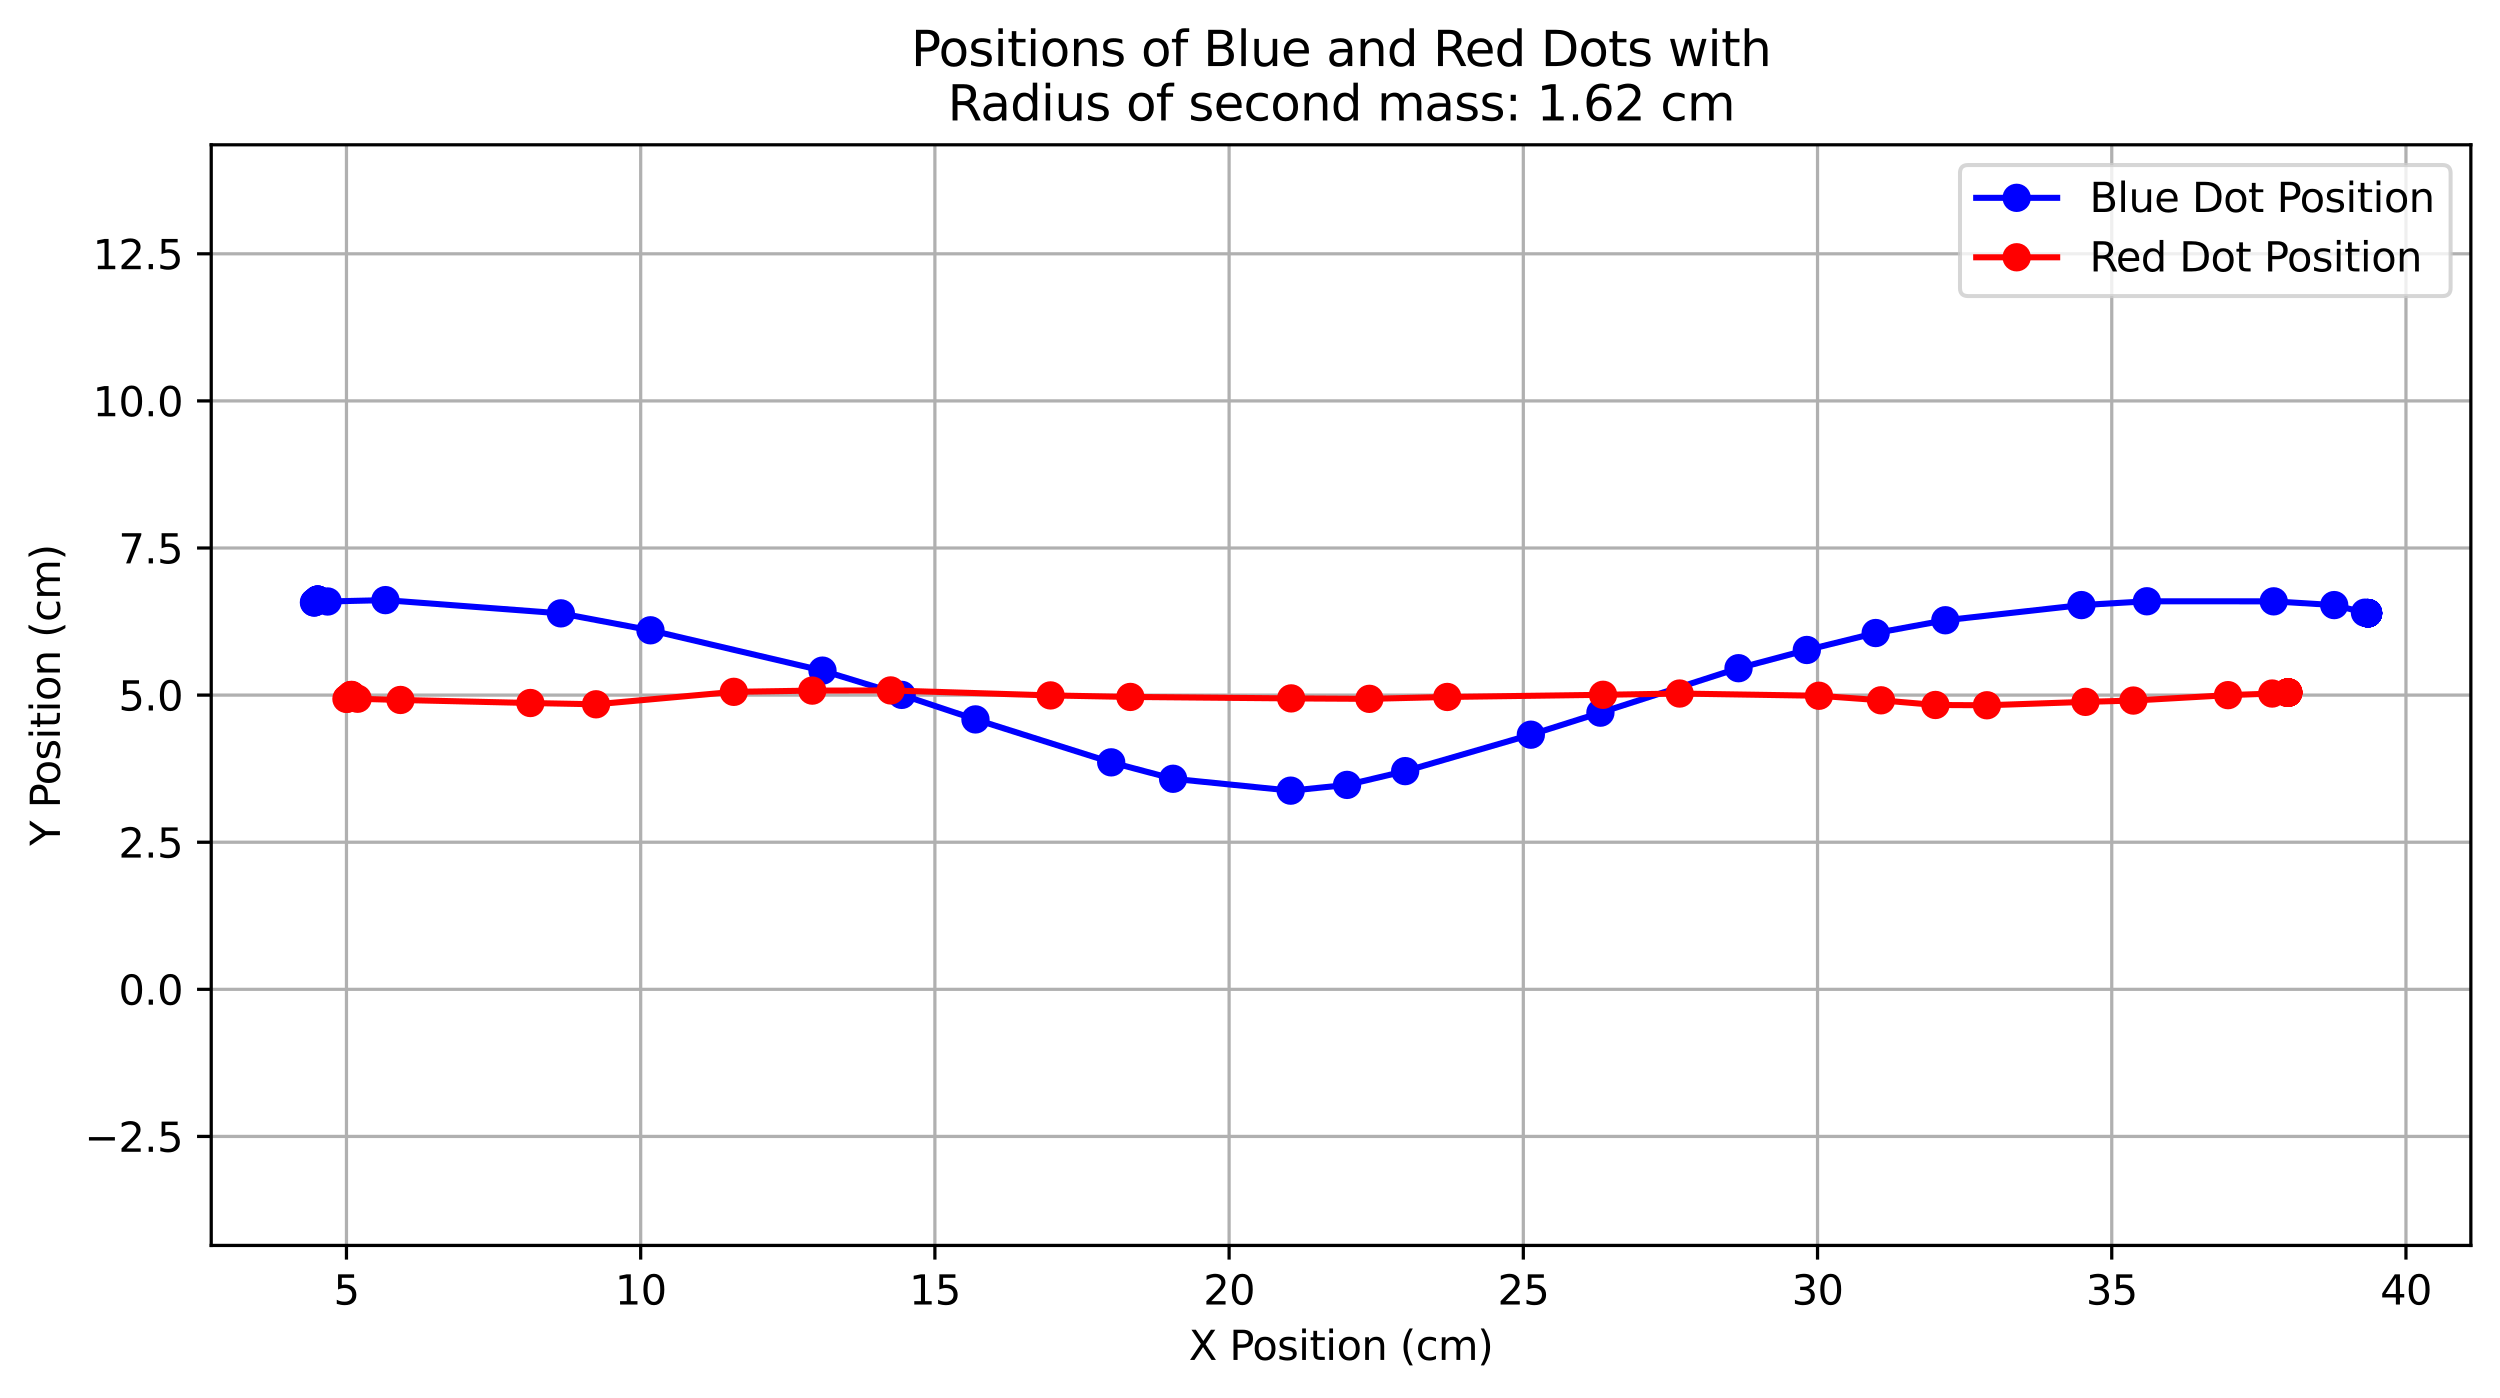 <?xml version="1.0" encoding="utf-8" standalone="no"?>
<!DOCTYPE svg PUBLIC "-//W3C//DTD SVG 1.1//EN"
  "http://www.w3.org/Graphics/SVG/1.1/DTD/svg11.dtd">
<svg xmlns:xlink="http://www.w3.org/1999/xlink" width="617.361pt" height="345.112pt" viewBox="0 0 617.361 345.112" xmlns="http://www.w3.org/2000/svg" version="1.1">
 <defs>
  <style type="text/css">*{stroke-linejoin: round; stroke-linecap: butt}</style>
 </defs>
 <g id="figure_1">
  <g id="patch_1">
   <path d="M 0 345.112 
L 617.361 345.112 
L 617.361 0 
L 0 0 
z
" style="fill: #ffffff"/>
  </g>
  <g id="axes_1">
   <g id="patch_2">
    <path d="M 52.161 307.555 
L 610.161 307.555 
L 610.161 35.755 
L 52.161 35.755 
z
" style="fill: #ffffff"/>
   </g>
   <g id="matplotlib.axis_1">
    <g id="xtick_1">
     <g id="line2d_1">
      <path d="M 85.558 307.555 
L 85.558 35.755 
" clip-path="url(#p36241859ab)" style="fill: none; stroke: #b0b0b0; stroke-width: 0.8; stroke-linecap: square"/>
     </g>
     <g id="line2d_2">
      <defs>
       <path id="m1a833799dc" d="M 0 0 
L 0 3.5 
" style="stroke: #000000; stroke-width: 0.8"/>
      </defs>
      <g>
       <use xlink:href="#m1a833799dc" x="85.558" y="307.555" style="stroke: #000000; stroke-width: 0.8"/>
      </g>
     </g>
     <g id="text_1">
      <!-- 5 -->
      <g transform="translate(82.376 322.154) scale(0.1 -0.1)">
       <defs>
        <path id="DejaVuSans-35" d="M 691 4666 
L 3169 4666 
L 3169 4134 
L 1269 4134 
L 1269 2991 
Q 1406 3038 1543 3061 
Q 1681 3084 1819 3084 
Q 2600 3084 3056 2656 
Q 3513 2228 3513 1497 
Q 3513 744 3044 326 
Q 2575 -91 1722 -91 
Q 1428 -91 1123 -41 
Q 819 9 494 109 
L 494 744 
Q 775 591 1075 516 
Q 1375 441 1709 441 
Q 2250 441 2565 725 
Q 2881 1009 2881 1497 
Q 2881 1984 2565 2268 
Q 2250 2553 1709 2553 
Q 1456 2553 1204 2497 
Q 953 2441 691 2322 
L 691 4666 
z
" transform="scale(0.016)"/>
       </defs>
       <use xlink:href="#DejaVuSans-35"/>
      </g>
     </g>
    </g>
    <g id="xtick_2">
     <g id="line2d_3">
      <path d="M 158.212 307.555 
L 158.212 35.755 
" clip-path="url(#p36241859ab)" style="fill: none; stroke: #b0b0b0; stroke-width: 0.8; stroke-linecap: square"/>
     </g>
     <g id="line2d_4">
      <g>
       <use xlink:href="#m1a833799dc" x="158.212" y="307.555" style="stroke: #000000; stroke-width: 0.8"/>
      </g>
     </g>
     <g id="text_2">
      <!-- 10 -->
      <g transform="translate(151.85 322.154) scale(0.1 -0.1)">
       <defs>
        <path id="DejaVuSans-31" d="M 794 531 
L 1825 531 
L 1825 4091 
L 703 3866 
L 703 4441 
L 1819 4666 
L 2450 4666 
L 2450 531 
L 3481 531 
L 3481 0 
L 794 0 
L 794 531 
z
" transform="scale(0.016)"/>
        <path id="DejaVuSans-30" d="M 2034 4250 
Q 1547 4250 1301 3770 
Q 1056 3291 1056 2328 
Q 1056 1369 1301 889 
Q 1547 409 2034 409 
Q 2525 409 2770 889 
Q 3016 1369 3016 2328 
Q 3016 3291 2770 3770 
Q 2525 4250 2034 4250 
z
M 2034 4750 
Q 2819 4750 3233 4129 
Q 3647 3509 3647 2328 
Q 3647 1150 3233 529 
Q 2819 -91 2034 -91 
Q 1250 -91 836 529 
Q 422 1150 422 2328 
Q 422 3509 836 4129 
Q 1250 4750 2034 4750 
z
" transform="scale(0.016)"/>
       </defs>
       <use xlink:href="#DejaVuSans-31"/>
       <use xlink:href="#DejaVuSans-30" x="63.623"/>
      </g>
     </g>
    </g>
    <g id="xtick_3">
     <g id="line2d_5">
      <path d="M 230.866 307.555 
L 230.866 35.755 
" clip-path="url(#p36241859ab)" style="fill: none; stroke: #b0b0b0; stroke-width: 0.8; stroke-linecap: square"/>
     </g>
     <g id="line2d_6">
      <g>
       <use xlink:href="#m1a833799dc" x="230.866" y="307.555" style="stroke: #000000; stroke-width: 0.8"/>
      </g>
     </g>
     <g id="text_3">
      <!-- 15 -->
      <g transform="translate(224.504 322.154) scale(0.1 -0.1)">
       <use xlink:href="#DejaVuSans-31"/>
       <use xlink:href="#DejaVuSans-35" x="63.623"/>
      </g>
     </g>
    </g>
    <g id="xtick_4">
     <g id="line2d_7">
      <path d="M 303.521 307.555 
L 303.521 35.755 
" clip-path="url(#p36241859ab)" style="fill: none; stroke: #b0b0b0; stroke-width: 0.8; stroke-linecap: square"/>
     </g>
     <g id="line2d_8">
      <g>
       <use xlink:href="#m1a833799dc" x="303.521" y="307.555" style="stroke: #000000; stroke-width: 0.8"/>
      </g>
     </g>
     <g id="text_4">
      <!-- 20 -->
      <g transform="translate(297.158 322.154) scale(0.1 -0.1)">
       <defs>
        <path id="DejaVuSans-32" d="M 1228 531 
L 3431 531 
L 3431 0 
L 469 0 
L 469 531 
Q 828 903 1448 1529 
Q 2069 2156 2228 2338 
Q 2531 2678 2651 2914 
Q 2772 3150 2772 3378 
Q 2772 3750 2511 3984 
Q 2250 4219 1831 4219 
Q 1534 4219 1204 4116 
Q 875 4013 500 3803 
L 500 4441 
Q 881 4594 1212 4672 
Q 1544 4750 1819 4750 
Q 2544 4750 2975 4387 
Q 3406 4025 3406 3419 
Q 3406 3131 3298 2873 
Q 3191 2616 2906 2266 
Q 2828 2175 2409 1742 
Q 1991 1309 1228 531 
z
" transform="scale(0.016)"/>
       </defs>
       <use xlink:href="#DejaVuSans-32"/>
       <use xlink:href="#DejaVuSans-30" x="63.623"/>
      </g>
     </g>
    </g>
    <g id="xtick_5">
     <g id="line2d_9">
      <path d="M 376.175 307.555 
L 376.175 35.755 
" clip-path="url(#p36241859ab)" style="fill: none; stroke: #b0b0b0; stroke-width: 0.8; stroke-linecap: square"/>
     </g>
     <g id="line2d_10">
      <g>
       <use xlink:href="#m1a833799dc" x="376.175" y="307.555" style="stroke: #000000; stroke-width: 0.8"/>
      </g>
     </g>
     <g id="text_5">
      <!-- 25 -->
      <g transform="translate(369.813 322.154) scale(0.1 -0.1)">
       <use xlink:href="#DejaVuSans-32"/>
       <use xlink:href="#DejaVuSans-35" x="63.623"/>
      </g>
     </g>
    </g>
    <g id="xtick_6">
     <g id="line2d_11">
      <path d="M 448.83 307.555 
L 448.83 35.755 
" clip-path="url(#p36241859ab)" style="fill: none; stroke: #b0b0b0; stroke-width: 0.8; stroke-linecap: square"/>
     </g>
     <g id="line2d_12">
      <g>
       <use xlink:href="#m1a833799dc" x="448.83" y="307.555" style="stroke: #000000; stroke-width: 0.8"/>
      </g>
     </g>
     <g id="text_6">
      <!-- 30 -->
      <g transform="translate(442.467 322.154) scale(0.1 -0.1)">
       <defs>
        <path id="DejaVuSans-33" d="M 2597 2516 
Q 3050 2419 3304 2112 
Q 3559 1806 3559 1356 
Q 3559 666 3084 287 
Q 2609 -91 1734 -91 
Q 1441 -91 1130 -33 
Q 819 25 488 141 
L 488 750 
Q 750 597 1062 519 
Q 1375 441 1716 441 
Q 2309 441 2620 675 
Q 2931 909 2931 1356 
Q 2931 1769 2642 2001 
Q 2353 2234 1838 2234 
L 1294 2234 
L 1294 2753 
L 1863 2753 
Q 2328 2753 2575 2939 
Q 2822 3125 2822 3475 
Q 2822 3834 2567 4026 
Q 2313 4219 1838 4219 
Q 1578 4219 1281 4162 
Q 984 4106 628 3988 
L 628 4550 
Q 988 4650 1302 4700 
Q 1616 4750 1894 4750 
Q 2613 4750 3031 4423 
Q 3450 4097 3450 3541 
Q 3450 3153 3228 2886 
Q 3006 2619 2597 2516 
z
" transform="scale(0.016)"/>
       </defs>
       <use xlink:href="#DejaVuSans-33"/>
       <use xlink:href="#DejaVuSans-30" x="63.623"/>
      </g>
     </g>
    </g>
    <g id="xtick_7">
     <g id="line2d_13">
      <path d="M 521.484 307.555 
L 521.484 35.755 
" clip-path="url(#p36241859ab)" style="fill: none; stroke: #b0b0b0; stroke-width: 0.8; stroke-linecap: square"/>
     </g>
     <g id="line2d_14">
      <g>
       <use xlink:href="#m1a833799dc" x="521.484" y="307.555" style="stroke: #000000; stroke-width: 0.8"/>
      </g>
     </g>
     <g id="text_7">
      <!-- 35 -->
      <g transform="translate(515.122 322.154) scale(0.1 -0.1)">
       <use xlink:href="#DejaVuSans-33"/>
       <use xlink:href="#DejaVuSans-35" x="63.623"/>
      </g>
     </g>
    </g>
    <g id="xtick_8">
     <g id="line2d_15">
      <path d="M 594.139 307.555 
L 594.139 35.755 
" clip-path="url(#p36241859ab)" style="fill: none; stroke: #b0b0b0; stroke-width: 0.8; stroke-linecap: square"/>
     </g>
     <g id="line2d_16">
      <g>
       <use xlink:href="#m1a833799dc" x="594.139" y="307.555" style="stroke: #000000; stroke-width: 0.8"/>
      </g>
     </g>
     <g id="text_8">
      <!-- 40 -->
      <g transform="translate(587.776 322.154) scale(0.1 -0.1)">
       <defs>
        <path id="DejaVuSans-34" d="M 2419 4116 
L 825 1625 
L 2419 1625 
L 2419 4116 
z
M 2253 4666 
L 3047 4666 
L 3047 1625 
L 3713 1625 
L 3713 1100 
L 3047 1100 
L 3047 0 
L 2419 0 
L 2419 1100 
L 313 1100 
L 313 1709 
L 2253 4666 
z
" transform="scale(0.016)"/>
       </defs>
       <use xlink:href="#DejaVuSans-34"/>
       <use xlink:href="#DejaVuSans-30" x="63.623"/>
      </g>
     </g>
    </g>
    <g id="text_9">
     <!-- X Position (cm) -->
     <g transform="translate(293.573 335.832) scale(0.1 -0.1)">
      <defs>
       <path id="DejaVuSans-58" d="M 403 4666 
L 1081 4666 
L 2241 2931 
L 3406 4666 
L 4084 4666 
L 2584 2425 
L 4184 0 
L 3506 0 
L 2194 1984 
L 872 0 
L 191 0 
L 1856 2491 
L 403 4666 
z
" transform="scale(0.016)"/>
       <path id="DejaVuSans-20" transform="scale(0.016)"/>
       <path id="DejaVuSans-50" d="M 1259 4147 
L 1259 2394 
L 2053 2394 
Q 2494 2394 2734 2622 
Q 2975 2850 2975 3272 
Q 2975 3691 2734 3919 
Q 2494 4147 2053 4147 
L 1259 4147 
z
M 628 4666 
L 2053 4666 
Q 2838 4666 3239 4311 
Q 3641 3956 3641 3272 
Q 3641 2581 3239 2228 
Q 2838 1875 2053 1875 
L 1259 1875 
L 1259 0 
L 628 0 
L 628 4666 
z
" transform="scale(0.016)"/>
       <path id="DejaVuSans-6f" d="M 1959 3097 
Q 1497 3097 1228 2736 
Q 959 2375 959 1747 
Q 959 1119 1226 758 
Q 1494 397 1959 397 
Q 2419 397 2687 759 
Q 2956 1122 2956 1747 
Q 2956 2369 2687 2733 
Q 2419 3097 1959 3097 
z
M 1959 3584 
Q 2709 3584 3137 3096 
Q 3566 2609 3566 1747 
Q 3566 888 3137 398 
Q 2709 -91 1959 -91 
Q 1206 -91 779 398 
Q 353 888 353 1747 
Q 353 2609 779 3096 
Q 1206 3584 1959 3584 
z
" transform="scale(0.016)"/>
       <path id="DejaVuSans-73" d="M 2834 3397 
L 2834 2853 
Q 2591 2978 2328 3040 
Q 2066 3103 1784 3103 
Q 1356 3103 1142 2972 
Q 928 2841 928 2578 
Q 928 2378 1081 2264 
Q 1234 2150 1697 2047 
L 1894 2003 
Q 2506 1872 2764 1633 
Q 3022 1394 3022 966 
Q 3022 478 2636 193 
Q 2250 -91 1575 -91 
Q 1294 -91 989 -36 
Q 684 19 347 128 
L 347 722 
Q 666 556 975 473 
Q 1284 391 1588 391 
Q 1994 391 2212 530 
Q 2431 669 2431 922 
Q 2431 1156 2273 1281 
Q 2116 1406 1581 1522 
L 1381 1569 
Q 847 1681 609 1914 
Q 372 2147 372 2553 
Q 372 3047 722 3315 
Q 1072 3584 1716 3584 
Q 2034 3584 2315 3537 
Q 2597 3491 2834 3397 
z
" transform="scale(0.016)"/>
       <path id="DejaVuSans-69" d="M 603 3500 
L 1178 3500 
L 1178 0 
L 603 0 
L 603 3500 
z
M 603 4863 
L 1178 4863 
L 1178 4134 
L 603 4134 
L 603 4863 
z
" transform="scale(0.016)"/>
       <path id="DejaVuSans-74" d="M 1172 4494 
L 1172 3500 
L 2356 3500 
L 2356 3053 
L 1172 3053 
L 1172 1153 
Q 1172 725 1289 603 
Q 1406 481 1766 481 
L 2356 481 
L 2356 0 
L 1766 0 
Q 1100 0 847 248 
Q 594 497 594 1153 
L 594 3053 
L 172 3053 
L 172 3500 
L 594 3500 
L 594 4494 
L 1172 4494 
z
" transform="scale(0.016)"/>
       <path id="DejaVuSans-6e" d="M 3513 2113 
L 3513 0 
L 2938 0 
L 2938 2094 
Q 2938 2591 2744 2837 
Q 2550 3084 2163 3084 
Q 1697 3084 1428 2787 
Q 1159 2491 1159 1978 
L 1159 0 
L 581 0 
L 581 3500 
L 1159 3500 
L 1159 2956 
Q 1366 3272 1645 3428 
Q 1925 3584 2291 3584 
Q 2894 3584 3203 3211 
Q 3513 2838 3513 2113 
z
" transform="scale(0.016)"/>
       <path id="DejaVuSans-28" d="M 1984 4856 
Q 1566 4138 1362 3434 
Q 1159 2731 1159 2009 
Q 1159 1288 1364 580 
Q 1569 -128 1984 -844 
L 1484 -844 
Q 1016 -109 783 600 
Q 550 1309 550 2009 
Q 550 2706 781 3412 
Q 1013 4119 1484 4856 
L 1984 4856 
z
" transform="scale(0.016)"/>
       <path id="DejaVuSans-63" d="M 3122 3366 
L 3122 2828 
Q 2878 2963 2633 3030 
Q 2388 3097 2138 3097 
Q 1578 3097 1268 2742 
Q 959 2388 959 1747 
Q 959 1106 1268 751 
Q 1578 397 2138 397 
Q 2388 397 2633 464 
Q 2878 531 3122 666 
L 3122 134 
Q 2881 22 2623 -34 
Q 2366 -91 2075 -91 
Q 1284 -91 818 406 
Q 353 903 353 1747 
Q 353 2603 823 3093 
Q 1294 3584 2113 3584 
Q 2378 3584 2631 3529 
Q 2884 3475 3122 3366 
z
" transform="scale(0.016)"/>
       <path id="DejaVuSans-6d" d="M 3328 2828 
Q 3544 3216 3844 3400 
Q 4144 3584 4550 3584 
Q 5097 3584 5394 3201 
Q 5691 2819 5691 2113 
L 5691 0 
L 5113 0 
L 5113 2094 
Q 5113 2597 4934 2840 
Q 4756 3084 4391 3084 
Q 3944 3084 3684 2787 
Q 3425 2491 3425 1978 
L 3425 0 
L 2847 0 
L 2847 2094 
Q 2847 2600 2669 2842 
Q 2491 3084 2119 3084 
Q 1678 3084 1418 2786 
Q 1159 2488 1159 1978 
L 1159 0 
L 581 0 
L 581 3500 
L 1159 3500 
L 1159 2956 
Q 1356 3278 1631 3431 
Q 1906 3584 2284 3584 
Q 2666 3584 2933 3390 
Q 3200 3197 3328 2828 
z
" transform="scale(0.016)"/>
       <path id="DejaVuSans-29" d="M 513 4856 
L 1013 4856 
Q 1481 4119 1714 3412 
Q 1947 2706 1947 2009 
Q 1947 1309 1714 600 
Q 1481 -109 1013 -844 
L 513 -844 
Q 928 -128 1133 580 
Q 1338 1288 1338 2009 
Q 1338 2731 1133 3434 
Q 928 4138 513 4856 
z
" transform="scale(0.016)"/>
      </defs>
      <use xlink:href="#DejaVuSans-58"/>
      <use xlink:href="#DejaVuSans-20" x="68.506"/>
      <use xlink:href="#DejaVuSans-50" x="100.293"/>
      <use xlink:href="#DejaVuSans-6f" x="156.971"/>
      <use xlink:href="#DejaVuSans-73" x="218.152"/>
      <use xlink:href="#DejaVuSans-69" x="270.252"/>
      <use xlink:href="#DejaVuSans-74" x="298.035"/>
      <use xlink:href="#DejaVuSans-69" x="337.244"/>
      <use xlink:href="#DejaVuSans-6f" x="365.027"/>
      <use xlink:href="#DejaVuSans-6e" x="426.209"/>
      <use xlink:href="#DejaVuSans-20" x="489.588"/>
      <use xlink:href="#DejaVuSans-28" x="521.375"/>
      <use xlink:href="#DejaVuSans-63" x="560.389"/>
      <use xlink:href="#DejaVuSans-6d" x="615.369"/>
      <use xlink:href="#DejaVuSans-29" x="712.781"/>
     </g>
    </g>
   </g>
   <g id="matplotlib.axis_2">
    <g id="ytick_1">
     <g id="line2d_17">
      <path d="M 52.161 280.637 
L 610.161 280.637 
" clip-path="url(#p36241859ab)" style="fill: none; stroke: #b0b0b0; stroke-width: 0.8; stroke-linecap: square"/>
     </g>
     <g id="line2d_18">
      <defs>
       <path id="m182e8a7330" d="M 0 0 
L -3.5 0 
" style="stroke: #000000; stroke-width: 0.8"/>
      </defs>
      <g>
       <use xlink:href="#m182e8a7330" x="52.161" y="280.637" style="stroke: #000000; stroke-width: 0.8"/>
      </g>
     </g>
     <g id="text_10">
      <!-- −2.5 -->
      <g transform="translate(20.878 284.436) scale(0.1 -0.1)">
       <defs>
        <path id="DejaVuSans-2212" d="M 678 2272 
L 4684 2272 
L 4684 1741 
L 678 1741 
L 678 2272 
z
" transform="scale(0.016)"/>
        <path id="DejaVuSans-2e" d="M 684 794 
L 1344 794 
L 1344 0 
L 684 0 
L 684 794 
z
" transform="scale(0.016)"/>
       </defs>
       <use xlink:href="#DejaVuSans-2212"/>
       <use xlink:href="#DejaVuSans-32" x="83.789"/>
       <use xlink:href="#DejaVuSans-2e" x="147.412"/>
       <use xlink:href="#DejaVuSans-35" x="179.199"/>
      </g>
     </g>
    </g>
    <g id="ytick_2">
     <g id="line2d_19">
      <path d="M 52.161 244.31 
L 610.161 244.31 
" clip-path="url(#p36241859ab)" style="fill: none; stroke: #b0b0b0; stroke-width: 0.8; stroke-linecap: square"/>
     </g>
     <g id="line2d_20">
      <g>
       <use xlink:href="#m182e8a7330" x="52.161" y="244.31" style="stroke: #000000; stroke-width: 0.8"/>
      </g>
     </g>
     <g id="text_11">
      <!-- 0.0 -->
      <g transform="translate(29.258 248.109) scale(0.1 -0.1)">
       <use xlink:href="#DejaVuSans-30"/>
       <use xlink:href="#DejaVuSans-2e" x="63.623"/>
       <use xlink:href="#DejaVuSans-30" x="95.41"/>
      </g>
     </g>
    </g>
    <g id="ytick_3">
     <g id="line2d_21">
      <path d="M 52.161 207.983 
L 610.161 207.983 
" clip-path="url(#p36241859ab)" style="fill: none; stroke: #b0b0b0; stroke-width: 0.8; stroke-linecap: square"/>
     </g>
     <g id="line2d_22">
      <g>
       <use xlink:href="#m182e8a7330" x="52.161" y="207.983" style="stroke: #000000; stroke-width: 0.8"/>
      </g>
     </g>
     <g id="text_12">
      <!-- 2.5 -->
      <g transform="translate(29.258 211.782) scale(0.1 -0.1)">
       <use xlink:href="#DejaVuSans-32"/>
       <use xlink:href="#DejaVuSans-2e" x="63.623"/>
       <use xlink:href="#DejaVuSans-35" x="95.41"/>
      </g>
     </g>
    </g>
    <g id="ytick_4">
     <g id="line2d_23">
      <path d="M 52.161 171.655 
L 610.161 171.655 
" clip-path="url(#p36241859ab)" style="fill: none; stroke: #b0b0b0; stroke-width: 0.8; stroke-linecap: square"/>
     </g>
     <g id="line2d_24">
      <g>
       <use xlink:href="#m182e8a7330" x="52.161" y="171.655" style="stroke: #000000; stroke-width: 0.8"/>
      </g>
     </g>
     <g id="text_13">
      <!-- 5.0 -->
      <g transform="translate(29.258 175.455) scale(0.1 -0.1)">
       <use xlink:href="#DejaVuSans-35"/>
       <use xlink:href="#DejaVuSans-2e" x="63.623"/>
       <use xlink:href="#DejaVuSans-30" x="95.41"/>
      </g>
     </g>
    </g>
    <g id="ytick_5">
     <g id="line2d_25">
      <path d="M 52.161 135.328 
L 610.161 135.328 
" clip-path="url(#p36241859ab)" style="fill: none; stroke: #b0b0b0; stroke-width: 0.8; stroke-linecap: square"/>
     </g>
     <g id="line2d_26">
      <g>
       <use xlink:href="#m182e8a7330" x="52.161" y="135.328" style="stroke: #000000; stroke-width: 0.8"/>
      </g>
     </g>
     <g id="text_14">
      <!-- 7.5 -->
      <g transform="translate(29.258 139.128) scale(0.1 -0.1)">
       <defs>
        <path id="DejaVuSans-37" d="M 525 4666 
L 3525 4666 
L 3525 4397 
L 1831 0 
L 1172 0 
L 2766 4134 
L 525 4134 
L 525 4666 
z
" transform="scale(0.016)"/>
       </defs>
       <use xlink:href="#DejaVuSans-37"/>
       <use xlink:href="#DejaVuSans-2e" x="63.623"/>
       <use xlink:href="#DejaVuSans-35" x="95.41"/>
      </g>
     </g>
    </g>
    <g id="ytick_6">
     <g id="line2d_27">
      <path d="M 52.161 99.001 
L 610.161 99.001 
" clip-path="url(#p36241859ab)" style="fill: none; stroke: #b0b0b0; stroke-width: 0.8; stroke-linecap: square"/>
     </g>
     <g id="line2d_28">
      <g>
       <use xlink:href="#m182e8a7330" x="52.161" y="99.001" style="stroke: #000000; stroke-width: 0.8"/>
      </g>
     </g>
     <g id="text_15">
      <!-- 10.0 -->
      <g transform="translate(22.895 102.8) scale(0.1 -0.1)">
       <use xlink:href="#DejaVuSans-31"/>
       <use xlink:href="#DejaVuSans-30" x="63.623"/>
       <use xlink:href="#DejaVuSans-2e" x="127.246"/>
       <use xlink:href="#DejaVuSans-30" x="159.033"/>
      </g>
     </g>
    </g>
    <g id="ytick_7">
     <g id="line2d_29">
      <path d="M 52.161 62.674 
L 610.161 62.674 
" clip-path="url(#p36241859ab)" style="fill: none; stroke: #b0b0b0; stroke-width: 0.8; stroke-linecap: square"/>
     </g>
     <g id="line2d_30">
      <g>
       <use xlink:href="#m182e8a7330" x="52.161" y="62.674" style="stroke: #000000; stroke-width: 0.8"/>
      </g>
     </g>
     <g id="text_16">
      <!-- 12.5 -->
      <g transform="translate(22.895 66.473) scale(0.1 -0.1)">
       <use xlink:href="#DejaVuSans-31"/>
       <use xlink:href="#DejaVuSans-32" x="63.623"/>
       <use xlink:href="#DejaVuSans-2e" x="127.246"/>
       <use xlink:href="#DejaVuSans-35" x="159.033"/>
      </g>
     </g>
    </g>
    <g id="text_17">
     <!-- Y Position (cm) -->
     <g transform="translate(14.798 208.873) rotate(-90) scale(0.1 -0.1)">
      <defs>
       <path id="DejaVuSans-59" d="M -13 4666 
L 666 4666 
L 1959 2747 
L 3244 4666 
L 3922 4666 
L 2272 2222 
L 2272 0 
L 1638 0 
L 1638 2222 
L -13 4666 
z
" transform="scale(0.016)"/>
      </defs>
      <use xlink:href="#DejaVuSans-59"/>
      <use xlink:href="#DejaVuSans-20" x="61.084"/>
      <use xlink:href="#DejaVuSans-50" x="92.871"/>
      <use xlink:href="#DejaVuSans-6f" x="149.549"/>
      <use xlink:href="#DejaVuSans-73" x="210.73"/>
      <use xlink:href="#DejaVuSans-69" x="262.83"/>
      <use xlink:href="#DejaVuSans-74" x="290.613"/>
      <use xlink:href="#DejaVuSans-69" x="329.822"/>
      <use xlink:href="#DejaVuSans-6f" x="357.605"/>
      <use xlink:href="#DejaVuSans-6e" x="418.787"/>
      <use xlink:href="#DejaVuSans-20" x="482.166"/>
      <use xlink:href="#DejaVuSans-28" x="513.953"/>
      <use xlink:href="#DejaVuSans-63" x="552.967"/>
      <use xlink:href="#DejaVuSans-6d" x="607.947"/>
      <use xlink:href="#DejaVuSans-29" x="705.359"/>
     </g>
    </g>
   </g>
   <g id="line2d_31">
    <path d="M 78.466 148.119 
L 78.447 148.063 
L 78.446 148.105 
L 78.405 148.087 
L 78.469 148.09 
L 78.453 148.11 
L 78.608 148.25 
L 77.717 148.712 
L 77.615 148.746 
L 77.525 148.779 
L 80.905 148.536 
L 95.176 148.196 
L 138.503 151.468 
L 160.627 155.647 
L 203.105 165.608 
L 222.673 171.596 
L 240.886 177.654 
L 274.403 188.258 
L 289.682 192.316 
L 318.723 195.248 
L 332.65 193.827 
L 346.997 190.424 
L 378.034 181.429 
L 395.213 175.989 
L 429.32 165.009 
L 446.183 160.509 
L 463.19 156.324 
L 480.387 153.168 
L 514.004 149.422 
L 530.165 148.481 
L 561.477 148.499 
L 576.418 149.424 
L 584.012 151.298 
L 584.658 151.372 
L 584.72 151.404 
L 584.767 151.425 
L 584.764 151.408 
L 584.771 151.463 
L 584.756 151.45 
L 584.752 151.408 
L 584.736 151.396 
L 584.758 151.449 
L 584.752 151.434 
L 584.745 151.457 
L 584.735 151.411 
L 584.753 151.415 
L 584.763 151.424 
L 584.774 151.396 
L 584.735 151.411 
L 584.717 151.399 
L 584.749 151.396 
L 584.797 151.42 
L 584.788 151.413 
L 584.762 151.445 
L 584.768 151.42 
L 584.74 151.392 
L 584.75 151.407 
L 584.754 151.411 
L 584.731 151.415 
L 584.777 151.46 
" clip-path="url(#p36241859ab)" style="fill: none; stroke: #0000ff; stroke-width: 1.5; stroke-linecap: square"/>
    <defs>
     <path id="m9ae5b02a09" d="M 0 3 
C 0.796 3 1.559 2.684 2.121 2.121 
C 2.684 1.559 3 0.796 3 0 
C 3 -0.796 2.684 -1.559 2.121 -2.121 
C 1.559 -2.684 0.796 -3 0 -3 
C -0.796 -3 -1.559 -2.684 -2.121 -2.121 
C -2.684 -1.559 -3 -0.796 -3 0 
C -3 0.796 -2.684 1.559 -2.121 2.121 
C -1.559 2.684 -0.796 3 0 3 
z
" style="stroke: #0000ff"/>
    </defs>
    <g clip-path="url(#p36241859ab)">
     <use xlink:href="#m9ae5b02a09" x="78.466" y="148.119" style="fill: #0000ff; stroke: #0000ff"/>
     <use xlink:href="#m9ae5b02a09" x="78.447" y="148.063" style="fill: #0000ff; stroke: #0000ff"/>
     <use xlink:href="#m9ae5b02a09" x="78.446" y="148.105" style="fill: #0000ff; stroke: #0000ff"/>
     <use xlink:href="#m9ae5b02a09" x="78.405" y="148.087" style="fill: #0000ff; stroke: #0000ff"/>
     <use xlink:href="#m9ae5b02a09" x="78.469" y="148.09" style="fill: #0000ff; stroke: #0000ff"/>
     <use xlink:href="#m9ae5b02a09" x="78.453" y="148.11" style="fill: #0000ff; stroke: #0000ff"/>
     <use xlink:href="#m9ae5b02a09" x="78.608" y="148.25" style="fill: #0000ff; stroke: #0000ff"/>
     <use xlink:href="#m9ae5b02a09" x="77.717" y="148.712" style="fill: #0000ff; stroke: #0000ff"/>
     <use xlink:href="#m9ae5b02a09" x="77.615" y="148.746" style="fill: #0000ff; stroke: #0000ff"/>
     <use xlink:href="#m9ae5b02a09" x="77.525" y="148.779" style="fill: #0000ff; stroke: #0000ff"/>
     <use xlink:href="#m9ae5b02a09" x="80.905" y="148.536" style="fill: #0000ff; stroke: #0000ff"/>
     <use xlink:href="#m9ae5b02a09" x="95.176" y="148.196" style="fill: #0000ff; stroke: #0000ff"/>
     <use xlink:href="#m9ae5b02a09" x="138.503" y="151.468" style="fill: #0000ff; stroke: #0000ff"/>
     <use xlink:href="#m9ae5b02a09" x="160.627" y="155.647" style="fill: #0000ff; stroke: #0000ff"/>
     <use xlink:href="#m9ae5b02a09" x="203.105" y="165.608" style="fill: #0000ff; stroke: #0000ff"/>
     <use xlink:href="#m9ae5b02a09" x="222.673" y="171.596" style="fill: #0000ff; stroke: #0000ff"/>
     <use xlink:href="#m9ae5b02a09" x="240.886" y="177.654" style="fill: #0000ff; stroke: #0000ff"/>
     <use xlink:href="#m9ae5b02a09" x="274.403" y="188.258" style="fill: #0000ff; stroke: #0000ff"/>
     <use xlink:href="#m9ae5b02a09" x="289.682" y="192.316" style="fill: #0000ff; stroke: #0000ff"/>
     <use xlink:href="#m9ae5b02a09" x="318.723" y="195.248" style="fill: #0000ff; stroke: #0000ff"/>
     <use xlink:href="#m9ae5b02a09" x="332.65" y="193.827" style="fill: #0000ff; stroke: #0000ff"/>
     <use xlink:href="#m9ae5b02a09" x="346.997" y="190.424" style="fill: #0000ff; stroke: #0000ff"/>
     <use xlink:href="#m9ae5b02a09" x="378.034" y="181.429" style="fill: #0000ff; stroke: #0000ff"/>
     <use xlink:href="#m9ae5b02a09" x="395.213" y="175.989" style="fill: #0000ff; stroke: #0000ff"/>
     <use xlink:href="#m9ae5b02a09" x="429.32" y="165.009" style="fill: #0000ff; stroke: #0000ff"/>
     <use xlink:href="#m9ae5b02a09" x="446.183" y="160.509" style="fill: #0000ff; stroke: #0000ff"/>
     <use xlink:href="#m9ae5b02a09" x="463.19" y="156.324" style="fill: #0000ff; stroke: #0000ff"/>
     <use xlink:href="#m9ae5b02a09" x="480.387" y="153.168" style="fill: #0000ff; stroke: #0000ff"/>
     <use xlink:href="#m9ae5b02a09" x="514.004" y="149.422" style="fill: #0000ff; stroke: #0000ff"/>
     <use xlink:href="#m9ae5b02a09" x="530.165" y="148.481" style="fill: #0000ff; stroke: #0000ff"/>
     <use xlink:href="#m9ae5b02a09" x="561.477" y="148.499" style="fill: #0000ff; stroke: #0000ff"/>
     <use xlink:href="#m9ae5b02a09" x="576.418" y="149.424" style="fill: #0000ff; stroke: #0000ff"/>
     <use xlink:href="#m9ae5b02a09" x="584.012" y="151.298" style="fill: #0000ff; stroke: #0000ff"/>
     <use xlink:href="#m9ae5b02a09" x="584.658" y="151.372" style="fill: #0000ff; stroke: #0000ff"/>
     <use xlink:href="#m9ae5b02a09" x="584.72" y="151.404" style="fill: #0000ff; stroke: #0000ff"/>
     <use xlink:href="#m9ae5b02a09" x="584.767" y="151.425" style="fill: #0000ff; stroke: #0000ff"/>
     <use xlink:href="#m9ae5b02a09" x="584.764" y="151.408" style="fill: #0000ff; stroke: #0000ff"/>
     <use xlink:href="#m9ae5b02a09" x="584.771" y="151.463" style="fill: #0000ff; stroke: #0000ff"/>
     <use xlink:href="#m9ae5b02a09" x="584.756" y="151.45" style="fill: #0000ff; stroke: #0000ff"/>
     <use xlink:href="#m9ae5b02a09" x="584.752" y="151.408" style="fill: #0000ff; stroke: #0000ff"/>
     <use xlink:href="#m9ae5b02a09" x="584.736" y="151.396" style="fill: #0000ff; stroke: #0000ff"/>
     <use xlink:href="#m9ae5b02a09" x="584.758" y="151.449" style="fill: #0000ff; stroke: #0000ff"/>
     <use xlink:href="#m9ae5b02a09" x="584.752" y="151.434" style="fill: #0000ff; stroke: #0000ff"/>
     <use xlink:href="#m9ae5b02a09" x="584.745" y="151.457" style="fill: #0000ff; stroke: #0000ff"/>
     <use xlink:href="#m9ae5b02a09" x="584.735" y="151.411" style="fill: #0000ff; stroke: #0000ff"/>
     <use xlink:href="#m9ae5b02a09" x="584.753" y="151.415" style="fill: #0000ff; stroke: #0000ff"/>
     <use xlink:href="#m9ae5b02a09" x="584.763" y="151.424" style="fill: #0000ff; stroke: #0000ff"/>
     <use xlink:href="#m9ae5b02a09" x="584.774" y="151.396" style="fill: #0000ff; stroke: #0000ff"/>
     <use xlink:href="#m9ae5b02a09" x="584.735" y="151.411" style="fill: #0000ff; stroke: #0000ff"/>
     <use xlink:href="#m9ae5b02a09" x="584.717" y="151.399" style="fill: #0000ff; stroke: #0000ff"/>
     <use xlink:href="#m9ae5b02a09" x="584.749" y="151.396" style="fill: #0000ff; stroke: #0000ff"/>
     <use xlink:href="#m9ae5b02a09" x="584.797" y="151.42" style="fill: #0000ff; stroke: #0000ff"/>
     <use xlink:href="#m9ae5b02a09" x="584.788" y="151.413" style="fill: #0000ff; stroke: #0000ff"/>
     <use xlink:href="#m9ae5b02a09" x="584.762" y="151.445" style="fill: #0000ff; stroke: #0000ff"/>
     <use xlink:href="#m9ae5b02a09" x="584.768" y="151.42" style="fill: #0000ff; stroke: #0000ff"/>
     <use xlink:href="#m9ae5b02a09" x="584.74" y="151.392" style="fill: #0000ff; stroke: #0000ff"/>
     <use xlink:href="#m9ae5b02a09" x="584.75" y="151.407" style="fill: #0000ff; stroke: #0000ff"/>
     <use xlink:href="#m9ae5b02a09" x="584.754" y="151.411" style="fill: #0000ff; stroke: #0000ff"/>
     <use xlink:href="#m9ae5b02a09" x="584.731" y="151.415" style="fill: #0000ff; stroke: #0000ff"/>
     <use xlink:href="#m9ae5b02a09" x="584.777" y="151.46" style="fill: #0000ff; stroke: #0000ff"/>
    </g>
   </g>
   <g id="line2d_32">
    <path d="M 86.807 171.599 
L 86.71 171.683 
L 86.763 171.727 
L 86.617 171.675 
L 86.752 171.795 
L 86.768 171.744 
L 87.029 171.997 
L 85.803 172.407 
L 85.751 172.515 
L 85.558 172.583 
L 88.313 172.551 
L 98.896 172.851 
L 130.972 173.604 
L 147.191 173.922 
L 181.215 170.847 
L 200.585 170.542 
L 219.953 170.499 
L 259.429 171.73 
L 279.139 172.104 
L 318.848 172.467 
L 338.169 172.577 
L 357.393 172.111 
L 395.862 171.576 
L 414.781 171.264 
L 449.179 171.814 
L 464.504 172.938 
L 477.949 174.089 
L 490.659 174.163 
L 514.99 173.323 
L 526.82 172.999 
L 550.201 171.662 
L 561.1 171.265 
L 564.721 171.083 
L 564.966 171.061 
L 564.999 171.016 
L 565.064 171.01 
L 565.003 171.034 
L 565.018 171.019 
L 564.995 170.992 
L 565.053 170.953 
L 565.018 171.019 
L 565.018 171.019 
L 565.005 171.016 
L 564.995 170.992 
L 565.037 171.033 
L 565.037 171.033 
L 564.995 170.992 
L 565.037 171.033 
L 565.025 171.077 
L 565.077 171.041 
L 565.005 171.016 
L 565.005 171.05 
L 565.005 171.016 
L 565.018 171.019 
L 565.049 171.002 
L 565.005 171.05 
L 565.037 171.033 
L 565.018 171.019 
L 565.006 171.05 
L 565.037 171.033 
" clip-path="url(#p36241859ab)" style="fill: none; stroke: #ff0000; stroke-width: 1.5; stroke-linecap: square"/>
    <defs>
     <path id="m48418a20c7" d="M 0 3 
C 0.796 3 1.559 2.684 2.121 2.121 
C 2.684 1.559 3 0.796 3 0 
C 3 -0.796 2.684 -1.559 2.121 -2.121 
C 1.559 -2.684 0.796 -3 0 -3 
C -0.796 -3 -1.559 -2.684 -2.121 -2.121 
C -2.684 -1.559 -3 -0.796 -3 0 
C -3 0.796 -2.684 1.559 -2.121 2.121 
C -1.559 2.684 -0.796 3 0 3 
z
" style="stroke: #ff0000"/>
    </defs>
    <g clip-path="url(#p36241859ab)">
     <use xlink:href="#m48418a20c7" x="86.807" y="171.599" style="fill: #ff0000; stroke: #ff0000"/>
     <use xlink:href="#m48418a20c7" x="86.71" y="171.683" style="fill: #ff0000; stroke: #ff0000"/>
     <use xlink:href="#m48418a20c7" x="86.763" y="171.727" style="fill: #ff0000; stroke: #ff0000"/>
     <use xlink:href="#m48418a20c7" x="86.617" y="171.675" style="fill: #ff0000; stroke: #ff0000"/>
     <use xlink:href="#m48418a20c7" x="86.752" y="171.795" style="fill: #ff0000; stroke: #ff0000"/>
     <use xlink:href="#m48418a20c7" x="86.768" y="171.744" style="fill: #ff0000; stroke: #ff0000"/>
     <use xlink:href="#m48418a20c7" x="87.029" y="171.997" style="fill: #ff0000; stroke: #ff0000"/>
     <use xlink:href="#m48418a20c7" x="85.803" y="172.407" style="fill: #ff0000; stroke: #ff0000"/>
     <use xlink:href="#m48418a20c7" x="85.751" y="172.515" style="fill: #ff0000; stroke: #ff0000"/>
     <use xlink:href="#m48418a20c7" x="85.558" y="172.583" style="fill: #ff0000; stroke: #ff0000"/>
     <use xlink:href="#m48418a20c7" x="88.313" y="172.551" style="fill: #ff0000; stroke: #ff0000"/>
     <use xlink:href="#m48418a20c7" x="98.896" y="172.851" style="fill: #ff0000; stroke: #ff0000"/>
     <use xlink:href="#m48418a20c7" x="130.972" y="173.604" style="fill: #ff0000; stroke: #ff0000"/>
     <use xlink:href="#m48418a20c7" x="147.191" y="173.922" style="fill: #ff0000; stroke: #ff0000"/>
     <use xlink:href="#m48418a20c7" x="181.215" y="170.847" style="fill: #ff0000; stroke: #ff0000"/>
     <use xlink:href="#m48418a20c7" x="200.585" y="170.542" style="fill: #ff0000; stroke: #ff0000"/>
     <use xlink:href="#m48418a20c7" x="219.953" y="170.499" style="fill: #ff0000; stroke: #ff0000"/>
     <use xlink:href="#m48418a20c7" x="259.429" y="171.73" style="fill: #ff0000; stroke: #ff0000"/>
     <use xlink:href="#m48418a20c7" x="279.139" y="172.104" style="fill: #ff0000; stroke: #ff0000"/>
     <use xlink:href="#m48418a20c7" x="318.848" y="172.467" style="fill: #ff0000; stroke: #ff0000"/>
     <use xlink:href="#m48418a20c7" x="338.169" y="172.577" style="fill: #ff0000; stroke: #ff0000"/>
     <use xlink:href="#m48418a20c7" x="357.393" y="172.111" style="fill: #ff0000; stroke: #ff0000"/>
     <use xlink:href="#m48418a20c7" x="395.862" y="171.576" style="fill: #ff0000; stroke: #ff0000"/>
     <use xlink:href="#m48418a20c7" x="414.781" y="171.264" style="fill: #ff0000; stroke: #ff0000"/>
     <use xlink:href="#m48418a20c7" x="449.179" y="171.814" style="fill: #ff0000; stroke: #ff0000"/>
     <use xlink:href="#m48418a20c7" x="464.504" y="172.938" style="fill: #ff0000; stroke: #ff0000"/>
     <use xlink:href="#m48418a20c7" x="477.949" y="174.089" style="fill: #ff0000; stroke: #ff0000"/>
     <use xlink:href="#m48418a20c7" x="490.659" y="174.163" style="fill: #ff0000; stroke: #ff0000"/>
     <use xlink:href="#m48418a20c7" x="514.99" y="173.323" style="fill: #ff0000; stroke: #ff0000"/>
     <use xlink:href="#m48418a20c7" x="526.82" y="172.999" style="fill: #ff0000; stroke: #ff0000"/>
     <use xlink:href="#m48418a20c7" x="550.201" y="171.662" style="fill: #ff0000; stroke: #ff0000"/>
     <use xlink:href="#m48418a20c7" x="561.1" y="171.265" style="fill: #ff0000; stroke: #ff0000"/>
     <use xlink:href="#m48418a20c7" x="564.721" y="171.083" style="fill: #ff0000; stroke: #ff0000"/>
     <use xlink:href="#m48418a20c7" x="564.966" y="171.061" style="fill: #ff0000; stroke: #ff0000"/>
     <use xlink:href="#m48418a20c7" x="564.999" y="171.016" style="fill: #ff0000; stroke: #ff0000"/>
     <use xlink:href="#m48418a20c7" x="565.064" y="171.01" style="fill: #ff0000; stroke: #ff0000"/>
     <use xlink:href="#m48418a20c7" x="565.003" y="171.034" style="fill: #ff0000; stroke: #ff0000"/>
     <use xlink:href="#m48418a20c7" x="565.018" y="171.019" style="fill: #ff0000; stroke: #ff0000"/>
     <use xlink:href="#m48418a20c7" x="564.995" y="170.992" style="fill: #ff0000; stroke: #ff0000"/>
     <use xlink:href="#m48418a20c7" x="565.053" y="170.953" style="fill: #ff0000; stroke: #ff0000"/>
     <use xlink:href="#m48418a20c7" x="565.018" y="171.019" style="fill: #ff0000; stroke: #ff0000"/>
     <use xlink:href="#m48418a20c7" x="565.018" y="171.019" style="fill: #ff0000; stroke: #ff0000"/>
     <use xlink:href="#m48418a20c7" x="565.005" y="171.016" style="fill: #ff0000; stroke: #ff0000"/>
     <use xlink:href="#m48418a20c7" x="564.995" y="170.992" style="fill: #ff0000; stroke: #ff0000"/>
     <use xlink:href="#m48418a20c7" x="565.037" y="171.033" style="fill: #ff0000; stroke: #ff0000"/>
     <use xlink:href="#m48418a20c7" x="565.037" y="171.033" style="fill: #ff0000; stroke: #ff0000"/>
     <use xlink:href="#m48418a20c7" x="564.995" y="170.992" style="fill: #ff0000; stroke: #ff0000"/>
     <use xlink:href="#m48418a20c7" x="565.037" y="171.033" style="fill: #ff0000; stroke: #ff0000"/>
     <use xlink:href="#m48418a20c7" x="565.025" y="171.077" style="fill: #ff0000; stroke: #ff0000"/>
     <use xlink:href="#m48418a20c7" x="565.077" y="171.041" style="fill: #ff0000; stroke: #ff0000"/>
     <use xlink:href="#m48418a20c7" x="565.005" y="171.016" style="fill: #ff0000; stroke: #ff0000"/>
     <use xlink:href="#m48418a20c7" x="565.005" y="171.05" style="fill: #ff0000; stroke: #ff0000"/>
     <use xlink:href="#m48418a20c7" x="565.005" y="171.016" style="fill: #ff0000; stroke: #ff0000"/>
     <use xlink:href="#m48418a20c7" x="565.018" y="171.019" style="fill: #ff0000; stroke: #ff0000"/>
     <use xlink:href="#m48418a20c7" x="565.049" y="171.002" style="fill: #ff0000; stroke: #ff0000"/>
     <use xlink:href="#m48418a20c7" x="565.005" y="171.05" style="fill: #ff0000; stroke: #ff0000"/>
     <use xlink:href="#m48418a20c7" x="565.037" y="171.033" style="fill: #ff0000; stroke: #ff0000"/>
     <use xlink:href="#m48418a20c7" x="565.018" y="171.019" style="fill: #ff0000; stroke: #ff0000"/>
     <use xlink:href="#m48418a20c7" x="565.006" y="171.05" style="fill: #ff0000; stroke: #ff0000"/>
     <use xlink:href="#m48418a20c7" x="565.037" y="171.033" style="fill: #ff0000; stroke: #ff0000"/>
    </g>
   </g>
   <g id="patch_3">
    <path d="M 52.161 307.555 
L 52.161 35.755 
" style="fill: none; stroke: #000000; stroke-width: 0.8; stroke-linejoin: miter; stroke-linecap: square"/>
   </g>
   <g id="patch_4">
    <path d="M 610.161 307.555 
L 610.161 35.755 
" style="fill: none; stroke: #000000; stroke-width: 0.8; stroke-linejoin: miter; stroke-linecap: square"/>
   </g>
   <g id="patch_5">
    <path d="M 52.161 307.555 
L 610.161 307.555 
" style="fill: none; stroke: #000000; stroke-width: 0.8; stroke-linejoin: miter; stroke-linecap: square"/>
   </g>
   <g id="patch_6">
    <path d="M 52.161 35.755 
L 610.161 35.755 
" style="fill: none; stroke: #000000; stroke-width: 0.8; stroke-linejoin: miter; stroke-linecap: square"/>
   </g>
   <g id="text_18">
    <!-- Positions of Blue and Red Dots with -->
    <g transform="translate(224.99 16.318) scale(0.12 -0.12)">
     <defs>
      <path id="DejaVuSans-66" d="M 2375 4863 
L 2375 4384 
L 1825 4384 
Q 1516 4384 1395 4259 
Q 1275 4134 1275 3809 
L 1275 3500 
L 2222 3500 
L 2222 3053 
L 1275 3053 
L 1275 0 
L 697 0 
L 697 3053 
L 147 3053 
L 147 3500 
L 697 3500 
L 697 3744 
Q 697 4328 969 4595 
Q 1241 4863 1831 4863 
L 2375 4863 
z
" transform="scale(0.016)"/>
      <path id="DejaVuSans-42" d="M 1259 2228 
L 1259 519 
L 2272 519 
Q 2781 519 3026 730 
Q 3272 941 3272 1375 
Q 3272 1813 3026 2020 
Q 2781 2228 2272 2228 
L 1259 2228 
z
M 1259 4147 
L 1259 2741 
L 2194 2741 
Q 2656 2741 2882 2914 
Q 3109 3088 3109 3444 
Q 3109 3797 2882 3972 
Q 2656 4147 2194 4147 
L 1259 4147 
z
M 628 4666 
L 2241 4666 
Q 2963 4666 3353 4366 
Q 3744 4066 3744 3513 
Q 3744 3084 3544 2831 
Q 3344 2578 2956 2516 
Q 3422 2416 3680 2098 
Q 3938 1781 3938 1306 
Q 3938 681 3513 340 
Q 3088 0 2303 0 
L 628 0 
L 628 4666 
z
" transform="scale(0.016)"/>
      <path id="DejaVuSans-6c" d="M 603 4863 
L 1178 4863 
L 1178 0 
L 603 0 
L 603 4863 
z
" transform="scale(0.016)"/>
      <path id="DejaVuSans-75" d="M 544 1381 
L 544 3500 
L 1119 3500 
L 1119 1403 
Q 1119 906 1312 657 
Q 1506 409 1894 409 
Q 2359 409 2629 706 
Q 2900 1003 2900 1516 
L 2900 3500 
L 3475 3500 
L 3475 0 
L 2900 0 
L 2900 538 
Q 2691 219 2414 64 
Q 2138 -91 1772 -91 
Q 1169 -91 856 284 
Q 544 659 544 1381 
z
M 1991 3584 
L 1991 3584 
z
" transform="scale(0.016)"/>
      <path id="DejaVuSans-65" d="M 3597 1894 
L 3597 1613 
L 953 1613 
Q 991 1019 1311 708 
Q 1631 397 2203 397 
Q 2534 397 2845 478 
Q 3156 559 3463 722 
L 3463 178 
Q 3153 47 2828 -22 
Q 2503 -91 2169 -91 
Q 1331 -91 842 396 
Q 353 884 353 1716 
Q 353 2575 817 3079 
Q 1281 3584 2069 3584 
Q 2775 3584 3186 3129 
Q 3597 2675 3597 1894 
z
M 3022 2063 
Q 3016 2534 2758 2815 
Q 2500 3097 2075 3097 
Q 1594 3097 1305 2825 
Q 1016 2553 972 2059 
L 3022 2063 
z
" transform="scale(0.016)"/>
      <path id="DejaVuSans-61" d="M 2194 1759 
Q 1497 1759 1228 1600 
Q 959 1441 959 1056 
Q 959 750 1161 570 
Q 1363 391 1709 391 
Q 2188 391 2477 730 
Q 2766 1069 2766 1631 
L 2766 1759 
L 2194 1759 
z
M 3341 1997 
L 3341 0 
L 2766 0 
L 2766 531 
Q 2569 213 2275 61 
Q 1981 -91 1556 -91 
Q 1019 -91 701 211 
Q 384 513 384 1019 
Q 384 1609 779 1909 
Q 1175 2209 1959 2209 
L 2766 2209 
L 2766 2266 
Q 2766 2663 2505 2880 
Q 2244 3097 1772 3097 
Q 1472 3097 1187 3025 
Q 903 2953 641 2809 
L 641 3341 
Q 956 3463 1253 3523 
Q 1550 3584 1831 3584 
Q 2591 3584 2966 3190 
Q 3341 2797 3341 1997 
z
" transform="scale(0.016)"/>
      <path id="DejaVuSans-64" d="M 2906 2969 
L 2906 4863 
L 3481 4863 
L 3481 0 
L 2906 0 
L 2906 525 
Q 2725 213 2448 61 
Q 2172 -91 1784 -91 
Q 1150 -91 751 415 
Q 353 922 353 1747 
Q 353 2572 751 3078 
Q 1150 3584 1784 3584 
Q 2172 3584 2448 3432 
Q 2725 3281 2906 2969 
z
M 947 1747 
Q 947 1113 1208 752 
Q 1469 391 1925 391 
Q 2381 391 2643 752 
Q 2906 1113 2906 1747 
Q 2906 2381 2643 2742 
Q 2381 3103 1925 3103 
Q 1469 3103 1208 2742 
Q 947 2381 947 1747 
z
" transform="scale(0.016)"/>
      <path id="DejaVuSans-52" d="M 2841 2188 
Q 3044 2119 3236 1894 
Q 3428 1669 3622 1275 
L 4263 0 
L 3584 0 
L 2988 1197 
Q 2756 1666 2539 1819 
Q 2322 1972 1947 1972 
L 1259 1972 
L 1259 0 
L 628 0 
L 628 4666 
L 2053 4666 
Q 2853 4666 3247 4331 
Q 3641 3997 3641 3322 
Q 3641 2881 3436 2590 
Q 3231 2300 2841 2188 
z
M 1259 4147 
L 1259 2491 
L 2053 2491 
Q 2509 2491 2742 2702 
Q 2975 2913 2975 3322 
Q 2975 3731 2742 3939 
Q 2509 4147 2053 4147 
L 1259 4147 
z
" transform="scale(0.016)"/>
      <path id="DejaVuSans-44" d="M 1259 4147 
L 1259 519 
L 2022 519 
Q 2988 519 3436 956 
Q 3884 1394 3884 2338 
Q 3884 3275 3436 3711 
Q 2988 4147 2022 4147 
L 1259 4147 
z
M 628 4666 
L 1925 4666 
Q 3281 4666 3915 4102 
Q 4550 3538 4550 2338 
Q 4550 1131 3912 565 
Q 3275 0 1925 0 
L 628 0 
L 628 4666 
z
" transform="scale(0.016)"/>
      <path id="DejaVuSans-77" d="M 269 3500 
L 844 3500 
L 1563 769 
L 2278 3500 
L 2956 3500 
L 3675 769 
L 4391 3500 
L 4966 3500 
L 4050 0 
L 3372 0 
L 2619 2869 
L 1863 0 
L 1184 0 
L 269 3500 
z
" transform="scale(0.016)"/>
      <path id="DejaVuSans-68" d="M 3513 2113 
L 3513 0 
L 2938 0 
L 2938 2094 
Q 2938 2591 2744 2837 
Q 2550 3084 2163 3084 
Q 1697 3084 1428 2787 
Q 1159 2491 1159 1978 
L 1159 0 
L 581 0 
L 581 4863 
L 1159 4863 
L 1159 2956 
Q 1366 3272 1645 3428 
Q 1925 3584 2291 3584 
Q 2894 3584 3203 3211 
Q 3513 2838 3513 2113 
z
" transform="scale(0.016)"/>
     </defs>
     <use xlink:href="#DejaVuSans-50"/>
     <use xlink:href="#DejaVuSans-6f" x="56.678"/>
     <use xlink:href="#DejaVuSans-73" x="117.859"/>
     <use xlink:href="#DejaVuSans-69" x="169.959"/>
     <use xlink:href="#DejaVuSans-74" x="197.742"/>
     <use xlink:href="#DejaVuSans-69" x="236.951"/>
     <use xlink:href="#DejaVuSans-6f" x="264.734"/>
     <use xlink:href="#DejaVuSans-6e" x="325.916"/>
     <use xlink:href="#DejaVuSans-73" x="389.295"/>
     <use xlink:href="#DejaVuSans-20" x="441.395"/>
     <use xlink:href="#DejaVuSans-6f" x="473.182"/>
     <use xlink:href="#DejaVuSans-66" x="534.363"/>
     <use xlink:href="#DejaVuSans-20" x="569.568"/>
     <use xlink:href="#DejaVuSans-42" x="601.355"/>
     <use xlink:href="#DejaVuSans-6c" x="669.959"/>
     <use xlink:href="#DejaVuSans-75" x="697.742"/>
     <use xlink:href="#DejaVuSans-65" x="761.121"/>
     <use xlink:href="#DejaVuSans-20" x="822.645"/>
     <use xlink:href="#DejaVuSans-61" x="854.432"/>
     <use xlink:href="#DejaVuSans-6e" x="915.711"/>
     <use xlink:href="#DejaVuSans-64" x="979.09"/>
     <use xlink:href="#DejaVuSans-20" x="1042.566"/>
     <use xlink:href="#DejaVuSans-52" x="1074.354"/>
     <use xlink:href="#DejaVuSans-65" x="1139.336"/>
     <use xlink:href="#DejaVuSans-64" x="1200.859"/>
     <use xlink:href="#DejaVuSans-20" x="1264.336"/>
     <use xlink:href="#DejaVuSans-44" x="1296.123"/>
     <use xlink:href="#DejaVuSans-6f" x="1373.125"/>
     <use xlink:href="#DejaVuSans-74" x="1434.307"/>
     <use xlink:href="#DejaVuSans-73" x="1473.516"/>
     <use xlink:href="#DejaVuSans-20" x="1525.615"/>
     <use xlink:href="#DejaVuSans-77" x="1557.402"/>
     <use xlink:href="#DejaVuSans-69" x="1639.189"/>
     <use xlink:href="#DejaVuSans-74" x="1666.973"/>
     <use xlink:href="#DejaVuSans-68" x="1706.182"/>
    </g>
    <!-- Radius of second mass: 1.62 cm -->
    <g transform="translate(234.032 29.756) scale(0.12 -0.12)">
     <defs>
      <path id="DejaVuSans-3a" d="M 750 794 
L 1409 794 
L 1409 0 
L 750 0 
L 750 794 
z
M 750 3309 
L 1409 3309 
L 1409 2516 
L 750 2516 
L 750 3309 
z
" transform="scale(0.016)"/>
      <path id="DejaVuSans-36" d="M 2113 2584 
Q 1688 2584 1439 2293 
Q 1191 2003 1191 1497 
Q 1191 994 1439 701 
Q 1688 409 2113 409 
Q 2538 409 2786 701 
Q 3034 994 3034 1497 
Q 3034 2003 2786 2293 
Q 2538 2584 2113 2584 
z
M 3366 4563 
L 3366 3988 
Q 3128 4100 2886 4159 
Q 2644 4219 2406 4219 
Q 1781 4219 1451 3797 
Q 1122 3375 1075 2522 
Q 1259 2794 1537 2939 
Q 1816 3084 2150 3084 
Q 2853 3084 3261 2657 
Q 3669 2231 3669 1497 
Q 3669 778 3244 343 
Q 2819 -91 2113 -91 
Q 1303 -91 875 529 
Q 447 1150 447 2328 
Q 447 3434 972 4092 
Q 1497 4750 2381 4750 
Q 2619 4750 2861 4703 
Q 3103 4656 3366 4563 
z
" transform="scale(0.016)"/>
     </defs>
     <use xlink:href="#DejaVuSans-52"/>
     <use xlink:href="#DejaVuSans-61" x="67.232"/>
     <use xlink:href="#DejaVuSans-64" x="128.512"/>
     <use xlink:href="#DejaVuSans-69" x="191.988"/>
     <use xlink:href="#DejaVuSans-75" x="219.771"/>
     <use xlink:href="#DejaVuSans-73" x="283.15"/>
     <use xlink:href="#DejaVuSans-20" x="335.25"/>
     <use xlink:href="#DejaVuSans-6f" x="367.037"/>
     <use xlink:href="#DejaVuSans-66" x="428.219"/>
     <use xlink:href="#DejaVuSans-20" x="463.424"/>
     <use xlink:href="#DejaVuSans-73" x="495.211"/>
     <use xlink:href="#DejaVuSans-65" x="547.311"/>
     <use xlink:href="#DejaVuSans-63" x="608.834"/>
     <use xlink:href="#DejaVuSans-6f" x="663.814"/>
     <use xlink:href="#DejaVuSans-6e" x="724.996"/>
     <use xlink:href="#DejaVuSans-64" x="788.375"/>
     <use xlink:href="#DejaVuSans-20" x="851.852"/>
     <use xlink:href="#DejaVuSans-6d" x="883.639"/>
     <use xlink:href="#DejaVuSans-61" x="981.051"/>
     <use xlink:href="#DejaVuSans-73" x="1042.33"/>
     <use xlink:href="#DejaVuSans-73" x="1094.43"/>
     <use xlink:href="#DejaVuSans-3a" x="1146.529"/>
     <use xlink:href="#DejaVuSans-20" x="1180.221"/>
     <use xlink:href="#DejaVuSans-31" x="1212.008"/>
     <use xlink:href="#DejaVuSans-2e" x="1275.631"/>
     <use xlink:href="#DejaVuSans-36" x="1307.418"/>
     <use xlink:href="#DejaVuSans-32" x="1371.041"/>
     <use xlink:href="#DejaVuSans-20" x="1434.664"/>
     <use xlink:href="#DejaVuSans-63" x="1466.451"/>
     <use xlink:href="#DejaVuSans-6d" x="1521.432"/>
    </g>
   </g>
   <g id="legend_1">
    <g id="patch_7">
     <path d="M 486.008 73.112 
L 603.161 73.112 
Q 605.161 73.112 605.161 71.112 
L 605.161 42.755 
Q 605.161 40.755 603.161 40.755 
L 486.008 40.755 
Q 484.008 40.755 484.008 42.755 
L 484.008 71.112 
Q 484.008 73.112 486.008 73.112 
z
" style="fill: #ffffff; opacity: 0.8; stroke: #cccccc; stroke-linejoin: miter"/>
    </g>
    <g id="line2d_33">
     <path d="M 488.008 48.854 
L 498.008 48.854 
L 508.008 48.854 
" style="fill: none; stroke: #0000ff; stroke-width: 1.5; stroke-linecap: square"/>
     <g>
      <use xlink:href="#m9ae5b02a09" x="498.008" y="48.854" style="fill: #0000ff; stroke: #0000ff"/>
     </g>
    </g>
    <g id="text_19">
     <!-- Blue Dot Position -->
     <g transform="translate(516.008 52.354) scale(0.1 -0.1)">
      <use xlink:href="#DejaVuSans-42"/>
      <use xlink:href="#DejaVuSans-6c" x="68.604"/>
      <use xlink:href="#DejaVuSans-75" x="96.387"/>
      <use xlink:href="#DejaVuSans-65" x="159.766"/>
      <use xlink:href="#DejaVuSans-20" x="221.289"/>
      <use xlink:href="#DejaVuSans-44" x="253.076"/>
      <use xlink:href="#DejaVuSans-6f" x="330.078"/>
      <use xlink:href="#DejaVuSans-74" x="391.26"/>
      <use xlink:href="#DejaVuSans-20" x="430.469"/>
      <use xlink:href="#DejaVuSans-50" x="462.256"/>
      <use xlink:href="#DejaVuSans-6f" x="518.934"/>
      <use xlink:href="#DejaVuSans-73" x="580.115"/>
      <use xlink:href="#DejaVuSans-69" x="632.215"/>
      <use xlink:href="#DejaVuSans-74" x="659.998"/>
      <use xlink:href="#DejaVuSans-69" x="699.207"/>
      <use xlink:href="#DejaVuSans-6f" x="726.99"/>
      <use xlink:href="#DejaVuSans-6e" x="788.172"/>
     </g>
    </g>
    <g id="line2d_34">
     <path d="M 488.008 63.532 
L 498.008 63.532 
L 508.008 63.532 
" style="fill: none; stroke: #ff0000; stroke-width: 1.5; stroke-linecap: square"/>
     <g>
      <use xlink:href="#m48418a20c7" x="498.008" y="63.532" style="fill: #ff0000; stroke: #ff0000"/>
     </g>
    </g>
    <g id="text_20">
     <!-- Red Dot Position -->
     <g transform="translate(516.008 67.032) scale(0.1 -0.1)">
      <use xlink:href="#DejaVuSans-52"/>
      <use xlink:href="#DejaVuSans-65" x="64.982"/>
      <use xlink:href="#DejaVuSans-64" x="126.506"/>
      <use xlink:href="#DejaVuSans-20" x="189.982"/>
      <use xlink:href="#DejaVuSans-44" x="221.77"/>
      <use xlink:href="#DejaVuSans-6f" x="298.771"/>
      <use xlink:href="#DejaVuSans-74" x="359.953"/>
      <use xlink:href="#DejaVuSans-20" x="399.162"/>
      <use xlink:href="#DejaVuSans-50" x="430.949"/>
      <use xlink:href="#DejaVuSans-6f" x="487.627"/>
      <use xlink:href="#DejaVuSans-73" x="548.809"/>
      <use xlink:href="#DejaVuSans-69" x="600.908"/>
      <use xlink:href="#DejaVuSans-74" x="628.691"/>
      <use xlink:href="#DejaVuSans-69" x="667.9"/>
      <use xlink:href="#DejaVuSans-6f" x="695.684"/>
      <use xlink:href="#DejaVuSans-6e" x="756.865"/>
     </g>
    </g>
   </g>
  </g>
 </g>
 <defs>
  <clipPath id="p36241859ab">
   <rect x="52.161" y="35.755" width="558" height="271.8"/>
  </clipPath>
 </defs>
</svg>
